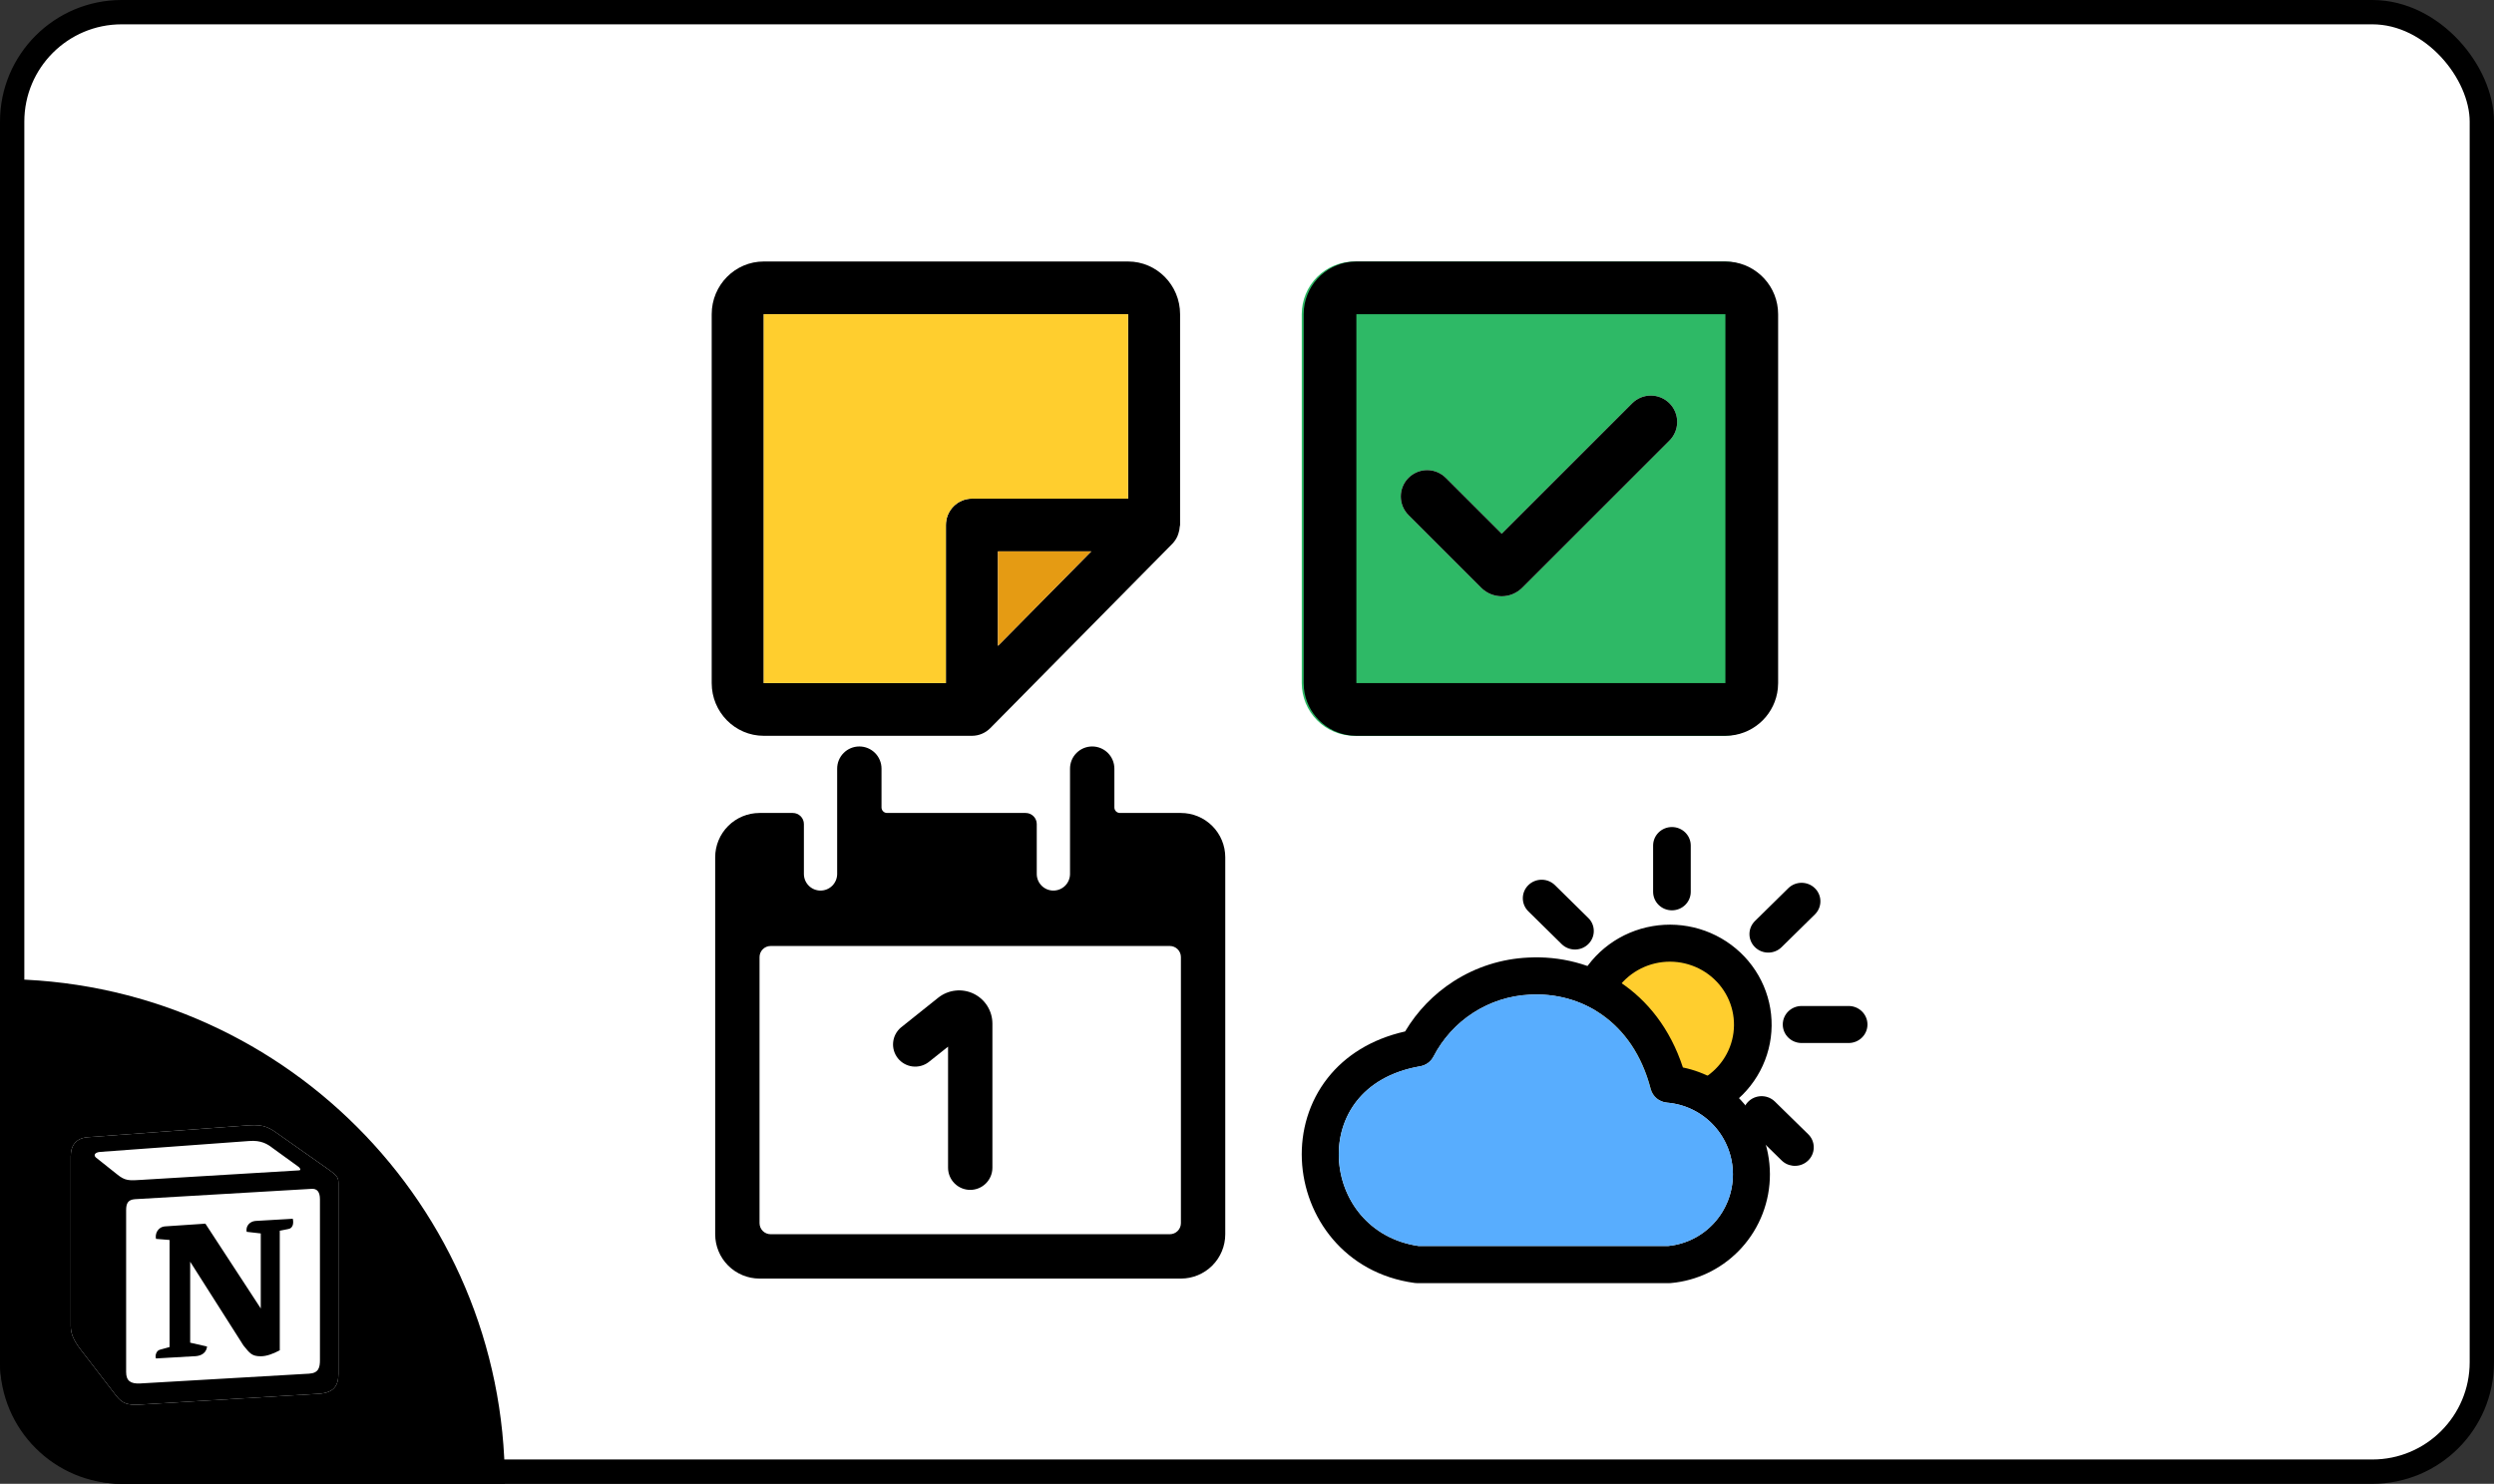 <svg width="410" height="244" viewBox="0 0 410 244" fill="none" xmlns="http://www.w3.org/2000/svg">
<rect x="0" y="0" width="410" height="244" fill="#333333" stroke="none"/>
<rect x="2" y="2" width="406" height="240" rx="18" fill="white" stroke="black" stroke-width="4"/>
<path d="M185.444 43H125.556C120.837 43 117 46.887 117 51.667V112.333C117 117.113 120.837 121 125.556 121H159.778C160.912 121 162 120.543 162.802 119.73L192.747 89.397C193.098 89.027 193.382 88.597 193.585 88.127C193.645 87.997 193.679 87.863 193.726 87.724C193.848 87.362 193.921 86.984 193.944 86.602C193.953 86.511 194 86.424 194 86.333V51.667C194 46.887 190.163 43 185.444 43ZM125.556 51.667H185.444V82H159.778C158.643 82 157.555 82.457 156.753 83.269C155.951 84.082 155.5 85.184 155.5 86.333V112.333H125.556V51.667ZM164.056 106.206V90.667H179.396L164.056 106.206Z" fill="black"/>
<path d="M125.556 51.667H185.444V82H159.778C158.643 82 157.555 82.457 156.753 83.269C155.951 84.082 155.5 85.184 155.5 86.333V112.333H125.556V51.667Z" fill="#FFCE2E"/>
<path d="M164.056 106.206V90.667H179.396L164.056 106.206Z" fill="#E59B13"/>
<path d="M0 161V161C45.84 161 83 198.16 83 244V244H20C8.954 244 0 235.046 0 224V161Z" fill="black"/>
<ellipse cx="274.397" cy="168.679" rx="12.293" ry="12.321" fill="#FFCE2E"/>
<path d="M251.232 157.465C261.675 156.91 272.46 162.717 276.661 175.54C280.312 176.287 283.66 178.162 286.214 180.934C289.254 184.234 290.949 188.558 290.965 193.052C290.982 197.546 289.318 201.882 286.303 205.203C283.477 208.317 279.654 210.328 275.514 210.895L274.679 210.988C274.59 210.996 274.501 211 274.412 211H232.964C232.828 211 232.692 210.991 232.557 210.973C221.011 209.4 214.414 200.101 214.019 190.713C213.821 186.009 215.167 181.197 218.268 177.262C221.143 173.613 225.411 170.873 230.994 169.613C232.972 166.289 235.695 163.465 238.955 161.373C242.635 159.011 246.869 157.664 251.232 157.465ZM251.535 163.565H251.509C248.212 163.716 245.012 164.734 242.232 166.519C239.451 168.304 237.185 170.794 235.665 173.736C235.227 174.584 234.419 175.179 233.481 175.341C228.502 176.2 225.137 178.393 223.04 181.054C220.925 183.739 219.96 187.08 220.101 190.454C220.384 197.174 225.002 203.686 233.187 204.89H274.251C277.149 204.603 279.841 203.252 281.805 201.089C283.793 198.899 284.891 196.037 284.88 193.073C284.869 190.11 283.752 187.259 281.748 185.084C279.744 182.908 276.997 181.567 274.055 181.325C272.768 181.219 271.688 180.309 271.36 179.055C268.428 167.815 259.79 163.12 251.535 163.565Z" fill="black"/>
<path d="M251.535 163.565H251.509C248.212 163.716 245.012 164.734 242.232 166.519C239.451 168.304 237.185 170.794 235.665 173.736C235.227 174.584 234.419 175.179 233.481 175.341C228.502 176.2 225.137 178.393 223.04 181.054C220.925 183.739 219.96 187.08 220.101 190.454C220.384 197.174 225.002 203.686 233.187 204.89H274.251C277.149 204.603 279.841 203.252 281.805 201.089C283.793 198.899 284.891 196.037 284.88 193.073C284.869 190.11 283.752 187.259 281.748 185.084C279.744 182.908 276.997 181.567 274.055 181.325C272.768 181.219 271.688 180.309 271.36 179.055C268.428 167.815 259.79 163.12 251.535 163.565Z" fill="#58ADFE"/>
<path d="M287.407 181.154C288.537 180.038 290.329 179.965 291.546 180.937L291.782 181.145L297.259 186.513L297.474 186.744C298.467 187.938 298.399 189.703 297.268 190.819C296.138 191.935 294.346 192.008 293.129 191.036L292.893 190.828L287.416 185.457L287.201 185.229C286.208 184.035 286.276 182.27 287.407 181.154ZM282.615 182.904C281.12 183.717 279.236 183.186 278.409 181.715C277.583 180.244 278.126 178.391 279.621 177.578L282.615 182.904ZM271.642 152.3C274.225 151.855 276.879 152.013 279.388 152.763C281.897 153.513 284.192 154.835 286.086 156.618C287.981 158.402 289.423 160.599 290.295 163.032C291.168 165.465 291.446 168.067 291.108 170.626C290.77 173.185 289.825 175.629 288.349 177.762C286.874 179.895 284.91 181.656 282.615 182.904L279.621 177.578C281.067 176.792 282.305 175.682 283.234 174.338C284.164 172.994 284.759 171.454 284.972 169.841C285.184 168.23 285.01 166.592 284.461 165.059C283.911 163.526 283.002 162.141 281.808 161.017C280.614 159.893 279.169 159.061 277.588 158.589C276.007 158.116 274.335 158.014 272.708 158.294C271.08 158.575 269.542 159.23 268.219 160.203C266.895 161.175 265.82 162.441 265.085 163.897L259.544 161.189C260.711 158.878 262.413 156.869 264.514 155.325C266.616 153.781 269.058 152.744 271.642 152.3ZM303.906 165.428C305.615 165.428 307 166.79 307 168.471C307 170.152 305.615 171.515 303.906 171.515H296.172C294.463 171.515 293.078 170.152 293.078 168.471C293.078 166.79 294.463 165.428 296.172 165.428H303.906ZM265.085 163.897C264.325 165.402 262.47 166.014 260.94 165.267C259.41 164.52 258.785 162.695 259.544 161.189L265.085 163.897ZM293.984 146.061C295.192 144.873 297.151 144.873 298.359 146.061C299.567 147.249 299.567 149.179 298.359 150.368L292.881 155.756C291.673 156.945 289.715 156.944 288.507 155.756C287.298 154.568 287.298 152.641 288.507 151.452L293.984 146.061ZM251.251 145.556C252.384 144.442 254.175 144.373 255.39 145.348L255.626 145.556L261.103 150.947L261.318 151.176C262.309 152.371 262.236 154.137 261.103 155.251C259.971 156.364 258.179 156.434 256.964 155.459L256.729 155.251L251.251 149.859L251.039 149.631C250.047 148.435 250.118 146.67 251.251 145.556ZM271.763 146.652V139.044C271.763 137.363 273.148 136 274.856 136C276.564 136.001 277.95 137.363 277.95 139.044V146.652C277.95 148.333 276.564 149.695 274.856 149.696C273.148 149.696 271.763 148.333 271.763 146.652Z" fill="black"/>
<path d="M14.397 187.009L39.836 185.13C42.961 184.862 43.763 185.042 45.728 186.471L53.849 192.191C55.188 193.175 55.634 193.443 55.634 194.514V225.888C55.634 227.855 54.92 229.018 52.42 229.195L22.879 230.984C21.003 231.073 20.11 230.805 19.128 229.553L13.148 221.777C12.075 220.346 11.631 219.275 11.631 218.023V190.135C11.631 188.527 12.345 187.187 14.397 187.009Z" fill="white"/>
<path fill-rule="evenodd" clip-rule="evenodd" d="M39.836 185.13L14.397 187.009C12.345 187.187 11.631 188.528 11.631 190.135V218.023C11.631 219.275 12.075 220.346 13.148 221.777L19.128 229.553C20.11 230.805 21.003 231.073 22.879 230.984L52.421 229.196C54.918 229.018 55.634 227.855 55.634 225.889V194.515C55.634 193.499 55.233 193.206 54.051 192.339L45.728 186.471C43.764 185.042 42.961 184.862 39.836 185.13V185.13ZM23.547 194.001C21.135 194.164 20.588 194.2 19.218 193.087L15.735 190.316C15.381 189.958 15.559 189.51 16.451 189.421L40.906 187.634C42.959 187.455 44.029 188.171 44.832 188.796L49.026 191.835C49.205 191.925 49.651 192.46 49.115 192.46L23.86 193.98L23.547 194.001ZM20.735 225.621V198.987C20.735 197.824 21.092 197.287 22.162 197.197L51.168 195.499C52.152 195.41 52.597 196.035 52.597 197.197V223.653C52.597 224.816 52.417 225.8 50.812 225.889L23.054 227.498C21.448 227.587 20.735 227.052 20.735 225.621H20.735ZM48.135 200.415C48.313 201.219 48.135 202.024 47.331 202.116L45.993 202.381V222.045C44.831 222.671 43.762 223.028 42.868 223.028C41.44 223.028 41.083 222.58 40.013 221.241L31.264 207.476V220.793L34.032 221.42C34.032 221.42 34.032 223.029 31.799 223.029L25.643 223.386C25.464 223.028 25.643 222.135 26.267 221.957L27.875 221.511V203.903L25.644 203.722C25.464 202.918 25.91 201.756 27.161 201.666L33.766 201.221L42.869 215.164V202.829L40.548 202.562C40.369 201.577 41.083 200.861 41.975 200.774L48.135 200.415Z" fill="black"/>
<path fill-rule="evenodd" clip-rule="evenodd" d="M222.667 43C220.368 43 218.164 43.913 216.538 45.538C214.913 47.164 214 49.368 214 51.667V112.333C214 114.632 214.913 116.836 216.538 118.462C218.164 120.087 220.368 121 222.667 121H283.333C285.632 121 287.836 120.087 289.462 118.462C291.087 116.836 292 114.632 292 112.333V51.667C292 49.368 291.087 47.164 289.462 45.538C287.836 43.913 285.632 43 283.333 43H222.667ZM274.45 72.449C275.263 71.637 275.72 70.534 275.721 69.385C275.721 68.236 275.265 67.133 274.452 66.32C273.64 65.507 272.537 65.05 271.388 65.049C270.238 65.049 269.136 65.505 268.323 66.318L246.873 87.768L237.682 78.577C237.279 78.174 236.802 77.855 236.276 77.637C235.75 77.419 235.187 77.306 234.617 77.306C233.468 77.306 232.365 77.762 231.552 78.575C230.739 79.387 230.282 80.489 230.282 81.639C230.281 82.788 230.737 83.891 231.55 84.704L243.501 96.655C243.944 97.098 244.47 97.45 245.048 97.689C245.626 97.929 246.247 98.052 246.873 98.052C247.499 98.052 248.119 97.929 248.697 97.689C249.276 97.45 249.801 97.098 250.244 96.655L274.45 72.449Z" fill="#2EB966"/>
<path d="M274.45 72.449C275.263 71.637 275.72 70.534 275.721 69.385C275.721 68.236 275.265 67.133 274.452 66.32C273.64 65.507 272.537 65.05 271.388 65.049C270.238 65.049 269.136 65.505 268.323 66.318L246.873 87.768L237.682 78.577C237.279 78.174 236.802 77.855 236.276 77.637C235.75 77.419 235.187 77.306 234.617 77.306C233.468 77.306 232.365 77.762 231.552 78.575C230.739 79.387 230.282 80.489 230.282 81.639C230.281 82.788 230.737 83.891 231.55 84.704L243.501 96.655C243.944 97.098 244.47 97.45 245.048 97.689C245.626 97.929 246.247 98.052 246.873 98.052C247.499 98.052 248.119 97.929 248.697 97.689C249.276 97.45 249.801 97.098 250.244 96.655L274.45 72.449Z" fill="black"/>
<path d="M283.648 112.333V121H222.981V112.333H283.648ZM283.648 51.667H222.981V121L222.097 120.953C218.017 120.54 214.775 117.298 214.361 113.218L214.314 112.333V51.667C214.314 47.179 217.726 43.49 222.097 43.047L222.981 43H283.648L284.532 43.047C288.903 43.49 292.314 47.179 292.314 51.667V112.333L292.268 113.218C291.854 117.298 288.612 120.54 284.532 120.953L283.648 121V51.667Z" fill="black"/>
<path d="M194.135 133.687H184.109C183.867 133.687 183.635 133.591 183.464 133.421C183.293 133.25 183.197 133.018 183.197 132.776V126.396C183.197 125.429 182.813 124.502 182.129 123.818C181.446 123.134 180.518 122.75 179.551 122.75C178.584 122.75 177.657 123.134 176.973 123.818C176.29 124.502 175.906 125.429 175.906 126.396V143.714C175.906 144.439 175.618 145.134 175.105 145.647C174.592 146.16 173.896 146.448 173.171 146.448C172.446 146.448 171.751 146.16 171.238 145.647C170.725 145.134 170.437 144.439 170.437 143.714V135.51C170.437 135.027 170.245 134.563 169.903 134.221C169.561 133.88 169.097 133.687 168.614 133.687H145.827C145.586 133.687 145.354 133.591 145.183 133.421C145.012 133.25 144.916 133.018 144.916 132.776V126.396C144.916 125.429 144.532 124.502 143.848 123.818C143.164 123.134 142.237 122.75 141.27 122.75C140.303 122.75 139.376 123.134 138.692 123.818C138.008 124.502 137.624 125.429 137.624 126.396V143.714C137.624 144.439 137.336 145.134 136.823 145.647C136.311 146.16 135.615 146.448 134.89 146.448C134.165 146.448 133.469 146.16 132.956 145.647C132.444 145.134 132.156 144.439 132.156 143.714V135.51C132.156 135.027 131.964 134.563 131.622 134.221C131.28 133.88 130.816 133.687 130.333 133.687H124.864C122.93 133.687 121.075 134.456 119.708 135.823C118.34 137.191 117.572 139.045 117.572 140.979V202.958C117.572 204.892 118.34 206.747 119.708 208.114C121.075 209.482 122.93 210.25 124.864 210.25H194.135C196.069 210.25 197.923 209.482 199.291 208.114C200.658 206.747 201.426 204.892 201.426 202.958V140.979C201.426 139.045 200.658 137.191 199.291 135.823C197.923 134.456 196.069 133.687 194.135 133.687ZM194.135 201.135C194.135 201.619 193.943 202.083 193.601 202.424C193.259 202.766 192.795 202.958 192.312 202.958H126.687C126.203 202.958 125.74 202.766 125.398 202.424C125.056 202.083 124.864 201.619 124.864 201.135V157.385C124.864 156.902 125.056 156.438 125.398 156.096C125.74 155.755 126.203 155.562 126.687 155.562H192.312C192.795 155.562 193.259 155.755 193.601 156.096C193.943 156.438 194.135 156.902 194.135 157.385V201.135Z" fill="black"/>
<path d="M160.047 163.401C159.117 162.956 158.08 162.782 157.055 162.898C156.03 163.014 155.058 163.416 154.25 164.057L148.089 168.979C147.369 169.594 146.916 170.466 146.827 171.409C146.738 172.352 147.019 173.292 147.611 174.032C148.204 174.771 149.06 175.25 150 175.369C150.94 175.488 151.889 175.236 152.646 174.667L155.855 172.115V192.021C155.855 192.988 156.239 193.915 156.922 194.599C157.606 195.283 158.533 195.667 159.5 195.667C160.467 195.667 161.395 195.283 162.078 194.599C162.762 193.915 163.146 192.988 163.146 192.021V168.323C163.145 167.294 162.853 166.287 162.305 165.416C161.757 164.545 160.974 163.847 160.047 163.401Z" fill="black"/>
</svg>
